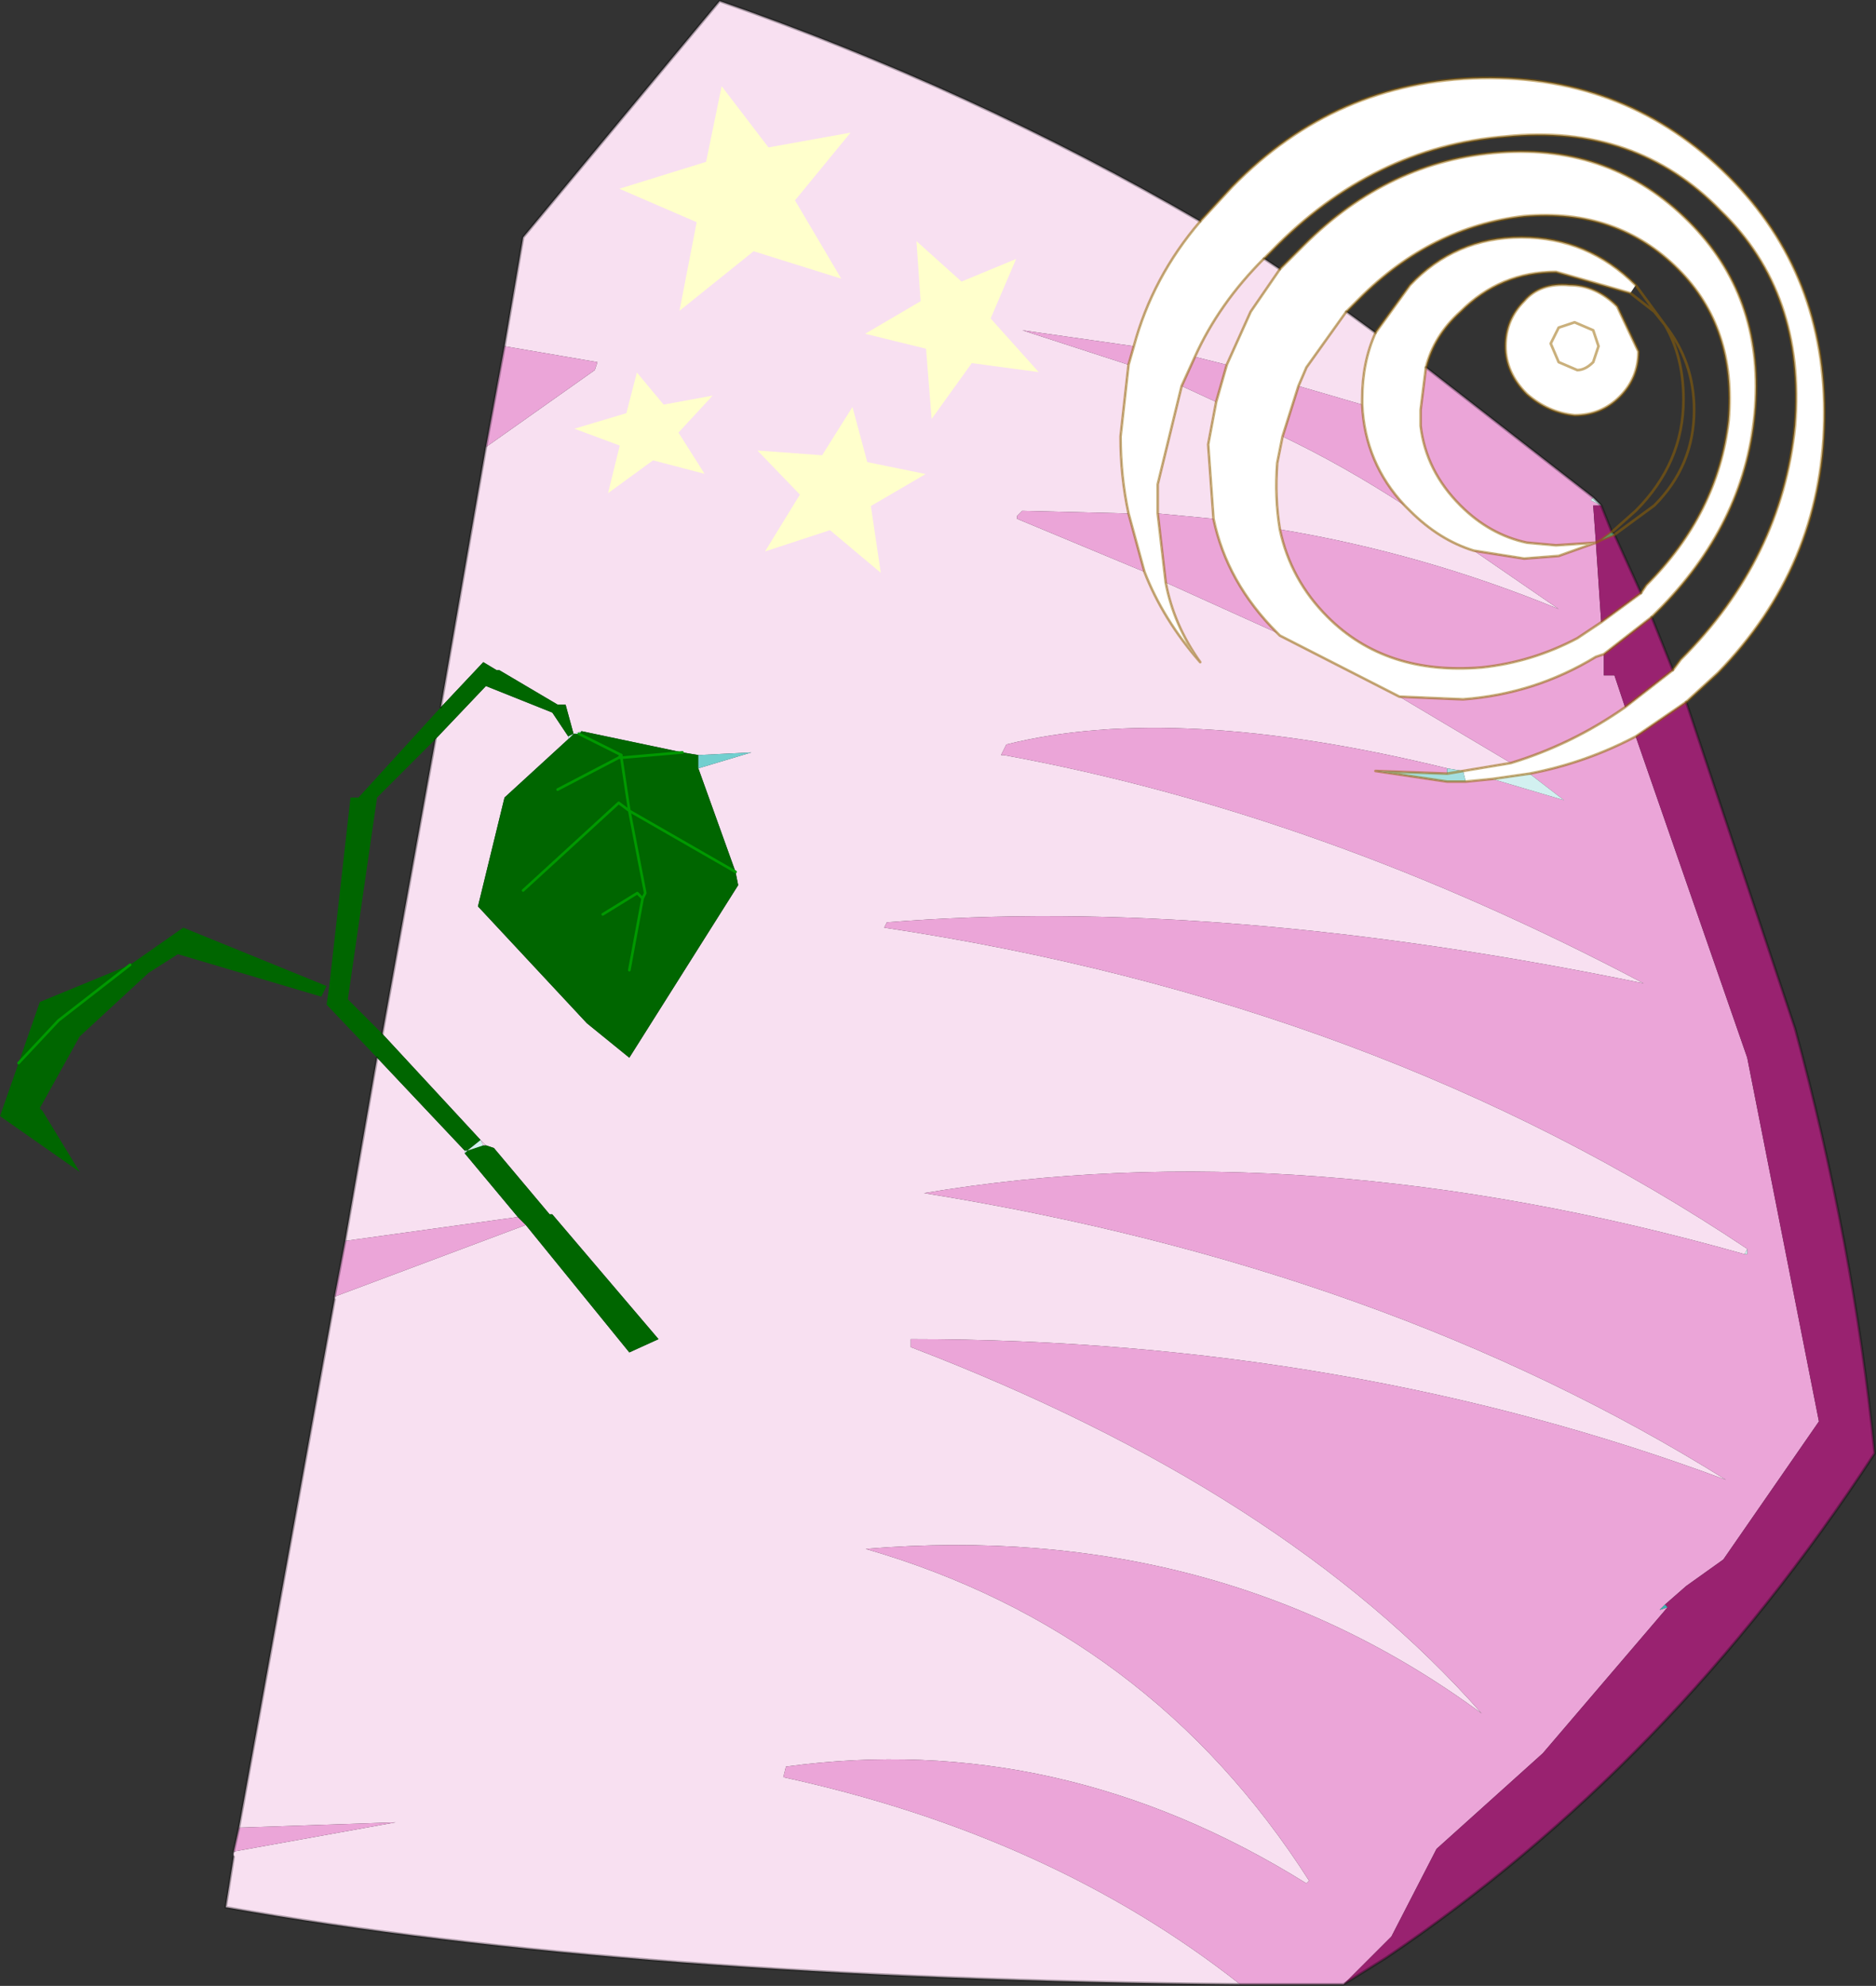 <svg viewBox="0 0 35.325 37.4" xmlns="http://www.w3.org/2000/svg" xmlns:xlink="http://www.w3.org/1999/xlink"><rect x="0" y="0" width="35.325" height="37.4" fill="#333333" stroke="none"/><g transform="translate(-257.8 -181.78)"><use transform="translate(257.8 181.8)" width="35.3" height="37.35" xlink:href="#a"/><use transform="matrix(.199 -.053 .051 .192 269.11 184.01)" width="21.75" height="20.55" xlink:href="#b"/><use transform="matrix(.146 .017 -.017 .147 272.18 189.25)" width="21.75" height="20.55" xlink:href="#b"/><use transform="matrix(.119 -.031 .027 .102 268.43 189.15)" width="21.75" height="20.55" xlink:href="#b"/><use transform="matrix(.129 -.068 .074 .14 273.58 187.1)" width="21.75" height="20.55" xlink:href="#b"/></g><defs><path d="m3.25-3.5 7.6.65L4.35 2l2.25 8.3-7.1-4.65-7.95 3.65 3.6-7.7-6.05-4.95 8.3-.35 3.15-6.55 2.7 6.75" fill="#ffc" fill-rule="evenodd" transform="translate(10.9 10.25)" id="b"/><g id="a"><path d="m-8.15-12.15.35-2.05 3.7-4.45Q.65-17 4.95-14.5q-.9 1.05-1.25 2.35l-2.1-.3 2 .65-.15 1.35q0 .75.15 1.45l-2-.05-.1.1v.05l2.4 1q.35.9 1.05 1.7-.5-.7-.65-1.5l2.1.95.05.05L8.7-5.55l2.1 1.25-.9.15-.3-.05q-5.1-1.25-8.3-.45l-.1.2h.05q6 1.1 12.05 4.3Q5.3-1.8-.95-1.3l-.05.1Q8.3.2 15.25 4.85l-.05.1Q6.9 2.6-.25 3.8q8.7 1.4 15.1 5.4Q7.75 6.55-.5 6.55v.15q7.05 2.7 10.75 6.9-4.95-3.65-11.6-3.1Q4 12.05 7 16.75l-.05.05q-4.65-2.9-9.8-2.2l-.05.2q5.05 1.1 8.6 3.9-11.45-.1-19.1-1.45l.15-.95v-.1l3.05-.55-2.95.1 1.8-9.95v-.05l3.6-1.35 1.95 2.4.55-.25-2-2.35h.05-.1l-1.05-1.25-.15-.05-.1-.1-1.85-2 1-5.55.95-1 1.25.5.3.45v.05l-1.2 1.1-.5 2.05L-6.6.6l.8.65L-3.75-2l-.05-.25-.7-1.95 1-.3-1 .05-.3-.05-1.9-.4-.15.05L-7-5.4h-.15l-1.1-.65h-.05l-.25-.15-.8.85.85-4.9 2.05-1.45.05-.15-1.75-.3m-3 16.85.6-3.45L-8.9 3v.05l1 1.2-3.25.45m16-16.65q.45-1 1.3-1.85l.3.2-.55.8-.45 1-.6-.15m1.6 3.25q-.1-.6-.05-1.25l.1-.5q1.15.55 2.3 1.3l.1.1q.55.55 1.2.75l1.6 1.1Q9.15-8.25 6.45-8.7m.35-2.7.15-.35.75-1.05.55.4Q8-11.85 8-11.15v.1l-1.2-.35M4.15-9v-.55l.45-1.85.65.3-.15.8.1 1.4L4.15-9" fill="#f8e0f1" fill-rule="evenodd" transform="translate(17.65 18.65)"/><path d="M7.65 18.7H5.7q-3.55-2.8-8.6-3.9l.05-.2q5.15-.7 9.8 2.2l.05-.05q-3-4.7-8.35-6.25 6.65-.55 11.6 3.1Q6.55 9.4-.5 6.7v-.15q8.25 0 15.35 2.65-6.4-4-15.1-5.4Q6.9 2.6 15.2 4.95h.05v-.1Q8.3.2-1-1.2l.05-.1Q5.3-1.8 13.3-.15q-6.05-3.2-12.05-4.3H1.2l.1-.2q3.2-.8 8.3.45v.1l-1.35-.05 1.35.2h.35l.5-.05 1.35.4-.65-.5q1.05-.2 2-.7l2.1 6.05L16.6 8.1l-1.8 2.6-.7.5-.4.35-.1.1.15-.05-2.35 2.75-2 1.8-.85 1.65-.9.9m-20.9-2.5.1-.45 2.95-.1-3.05.55m1.9-10.45.2-1.05 3.25-.45.15.15-3.6 1.35m2.85-16 .35-1.9 1.75.3-.05.15-2.05 1.45M3.6-11.8l-2-.65 2.1.3-.1.35m1.25-.15.6.15-.2.7-.65-.3.25-.55m8.1 6.6q-1 .7-2.15 1.05L8.7-5.55l1.2.05q1.35-.1 2.5-.8l.15-.05v.4h.2l.2.6m-.45-1.6-.45.3q-.85.45-1.8.55-1.8.15-2.9-.95-.7-.7-.9-1.65 2.7.45 5.25 1.5l-1.6-1.1.95.15.65-.05.7-.25.1 1.5m-6-3.5.3-.95 1.2.35q.05 1.1.8 1.9-1.15-.75-2.3-1.3m5.85 1.15-.05.05.2.1h-.15l.05.7-.75.05-.55-.05q-.7-.15-1.25-.7-.65-.65-.75-1.5v-.3l.1-.8 3.15 2.45m-8.2.3 1.05.1q.25 1.2 1.2 2.15L4.3-7.7 4.15-9M3.9-7.9l-2.4-1v-.05l.1-.1 2 .05.3 1.1" fill="#eba5d8" fill-rule="evenodd" transform="translate(17.65 18.65)"/><path d="m-10.55 1.25-.95-1 .05-.35.4-3.55h.15l1.55-1.7.8-.85.25.15h.05l1.1.65H-7l.15.55-.1.05-.3-.45-1.25-.5-.95 1-1.1 1.1-.55 3.8.65.65 1.85 2-.25.2.3-.1h.05l.15.05L-7.3 4.2h.05l2 2.35-.55.25-1.95-2.4-.15-.15-1-1.2.05-.05h-.05l-1.65-1.75M-6.7-4.9l1.9.4.3.05v.25l.7 1.95.05.25-2.05 3.25-.8-.65-2.05-2.2.5-2.05 1.2-1.1.1-.1h.1l.05-.05m-7.6 4.2-.55.35-1.3 1.2-.75 1.35.05.05.7 1.15-1.5-1.05.35-1 .4-1.15 1.7-.7 1-.7 2.7 1.1-.1.2-2.7-.8m9.5-3.8-1.15.1v-.05l-.8-.4.8.4v.05l1.15-.1m-12.5 5.85.75-.8L-15.2-.5-16.55.55l-.75.8M-5.8-.4l.25-1.35-.1-.1-.65.4.65-.4.1.1.05-.1-.3-1.55-.2-.15-1.8 1.65L-6-3.55l.2.15.3 1.55-.05.1L-5.8-.4m2-1.85-2-1.15-.15-1H-6l.05-.05-.05.05h.05l.15 1 2 1.15M-7.15-3.8-6-4.4l-1.15.6" fill="#060" fill-rule="evenodd" transform="translate(17.65 18.65)"/><path d="m-6.85-4.85.15-.05-.15.05M-8.6 2.8l.1.1h-.05l-.05-.1" fill="#f4d2ec" fill-rule="evenodd" transform="translate(17.65 18.65)"/><path d="M-6.95-4.75v-.05l.1-.05-.1.1m.1-.1.15-.05-.05.05h-.1M-8.6 2.8l.05.1-.3.1.25-.2m-.3.2h.05l-.05.05V3m19.35-7 .7-.1.65.5-1.35-.4m2.05-5.15-.2-.1.05-.05.15.15m2.75 14v.1h-.05l.05-.1" fill="#d2f0f0" fill-rule="evenodd" transform="translate(17.65 18.65)"/><path d="m-4.5-4.45 1-.05-1 .3v-.25M-7.3 4.2h.1-.1" fill="#72cfcf" fill-rule="evenodd" transform="translate(17.65 18.65)"/><path d="m4.95-14.5.6-.65q1.95-2 4.7-2.05t4.65 1.85q1.85 1.85 1.8 4.6T14.7-6l-.6.55-.95.65q-.95.5-2 .7l-.7.1-.5.05-.05-.2.9-.15q1.15-.35 2.15-1.05l.9-.7.15-.2q1.9-1.9 2.15-4.4.2-2.5-1.4-4.05-1.6-1.65-4.05-1.4-2.5.2-4.4 2.15l-.15.15q-.85.85-1.3 1.85l-.25.55-.45 1.85V-9l.15 1.3q.15.8.65 1.5-.7-.8-1.05-1.7L3.6-9q-.15-.7-.15-1.45l.15-1.35.1-.35q.35-1.3 1.25-2.35m.5 2.7.45-1 .55-.8.45-.45q1.6-1.6 3.7-1.75t3.55 1.3q1.4 1.4 1.25 3.5t-1.75 3.75l-.2.2-.9.7-.15.05q-1.15.7-2.5.8l-1.2-.05L6.45-6.7l-.05-.05Q5.45-7.7 5.2-8.9l-.1-1.4.15-.8.2-.7m7.8 4.3.1-.15Q14.7-9 14.9-10.75q.15-1.75-.95-2.85-1.15-1.15-2.9-1-1.75.2-3.1 1.55l-.25.25-.75 1.05-.15.35-.3.95-.1.5q-.05.65.05 1.25.2.95.9 1.65 1.1 1.1 2.9.95.95-.1 1.8-.55l.45-.3.75-.55m-5-4.9.65-.9q.85-.9 2.1-.9t2.15.9l-.1.15-1.4-.4q-1.05 0-1.8.75-.5.45-.65 1.05l-.1.8v.3q.1.85.75 1.5.55.55 1.25.7l.55.05.75-.05-.7.25-.65.05-.95-.15q-.65-.2-1.2-.75l-.1-.1q-.75-.8-.8-1.9v-.1q0-.7.25-1.25m2.8-.6q.3-.35.85-.3.5 0 .9.4l.4.85q0 .5-.35.85t-.85.35q-.5-.05-.9-.4-.4-.4-.4-.9t.35-.85m1.4.85-.1-.3-.35-.15-.3.1-.15.3.15.35.35.15q.15 0 .3-.15l.1-.3-.1.3q-.15.15-.3.15l-.35-.15-.15-.35.15-.3.3-.1.35.15.1.3" fill="#fff" fill-rule="evenodd" transform="translate(17.65 18.65)"/><path d="M14.1-5.45 16.15.7q1.1 4.05 1.5 8-3.85 5.9-9.2 9.5l-.8.5.9-.9.85-1.65 2-1.8 2.35-2.75-.05-.05.4-.35.7-.5 1.8-2.6-1.35-6.85-2.1-6.05.95-.65m-.25-.6-.9.7-.2-.6h-.2v-.4l.9-.7.4 1m-.6-1.45-.75.55-.1-1.5-.05-.7h.15l.2.5-.2.15-.1.05.1-.05.25-.1.5 1.1" fill="#992270" fill-rule="evenodd" transform="translate(17.65 18.65)"/><path d="m12.7-8.65.05.05-.25.1-.1.05.1-.05.2-.15m1.05 20.25-.15.05.1-.1.05.05" fill="#3db1b0" fill-rule="evenodd" transform="translate(17.65 18.65)"/><path d="m9.9-4.15.05.2H9.6l-1.35-.2 1.35.05v-.1l.3.05-.3.05.3-.05m-3.5-2.6.05.05-.05-.05m-5.2 2.3h.05-.05" fill="#a4dfdf" fill-rule="evenodd" transform="translate(17.65 18.65)"/><path d="m9.5 6.5.35-2.05L13.55 0q4.75 1.65 9.05 4.15m9.15 9.05 2.05 6.15q1.1 4.05 1.5 8-3.85 5.9-9.2 9.5l-.8.5h-1.95q-11.45-.1-19.1-1.45l.15-.95m0-.1.1-.45 1.8-9.95m0-.05.2-1.05.6-3.45m1.2-6.6.85-4.9.35-1.9m-1.3 7.4-1 5.55m16.9-14.4-.3-.2m1.55 1 .55.4m4.5 3.8.5 1.1m.2.45.4 1M30.35 10l.05.05m-.25-.55L30 9.35 26.85 6.9m3.3 2.6.2.5" fill="none" stroke="#000" stroke-linecap="round" stroke-linejoin="round" stroke-opacity=".302" stroke-width=".05"/><path d="m10.9 13.8.8.4v.05l1.15-.1m-10.4 4L1.1 19.2l-.75.8m11.35-5.8-.05.05h.05l.15 1 2 1.15m-2.5.8.65-.4.1.1.05-.1-.3-1.55-.2-.15-1.8 1.65m2.25.15-.25 1.35m-.2-4-1.15.6" fill="none" stroke="#090" stroke-linecap="round" stroke-linejoin="round" stroke-width=".05"/><path d="m22.6 4.15.6-.65q1.95-2 4.7-2.05t4.65 1.85q1.85 1.85 1.8 4.6t-2 4.75l-.6.55m-10.5-6.35.1-.35q.35-1.3 1.25-2.35m1.2.7q-.85.85-1.3 1.85m.6.15.45-1 .55-.8.45-.45q1.6-1.6 3.7-1.75t3.55 1.3q1.4 1.4 1.25 3.5T31.3 11.4l-.2.2-.9.7-.15.05q-1.15.7-2.5.8l-1.2-.05M23.8 4.85l.15-.15q1.9-1.95 4.4-2.15 2.45-.25 4.05 1.4Q34 5.5 33.8 8q-.25 2.5-2.15 4.4l-.15.2-.9.7q-1 .7-2.15 1.05l-.9.15m.05.2.5-.05.7-.1q1.05-.2 2-.7l.95-.65m-6.4-7.35.25-.25q1.35-1.35 3.1-1.55 1.75-.15 2.9 1 1.1 1.1.95 2.85-.2 1.75-1.55 3.1l-.1.15-.75.55-.45.3q-.85.45-1.8.55-1.8.15-2.9-.95-.7-.7-.9-1.65-.1-.6-.05-1.25l.1-.5.3-.95.15-.35.75-1.05m.55.4.65-.9q.85-.9 2.1-.9t2.15.9l.55.75q.55.7.55 1.6 0 1.05-.75 1.8l-.75.55-.25.1-.1.05-.7.25-.65.05-.95-.15m.95-4.7q.3-.35.85-.3.5 0 .9.4l.4.85q0 .5-.35.85t-.85.35q-.5-.05-.9-.4-.4-.4-.4-.9t.35-.85m1.4.85-.1.3q-.15.15-.3.15l-.35-.15-.15-.35.15-.3.3-.1.35.15.1.3m.6-1 .45.35.2.25q.35.6.35 1.4 0 1.2-.9 2.1l-.45.4-.2.15-.1.05m-3.2-3.3q.15-.6.65-1.05.75-.75 1.8-.75l1.4.4m-3.85 1.4-.1.8V8q.1.85.75 1.5.55.55 1.25.7l.55.05.75-.05m-4.4-2.6q.05 1.1.8 1.9l.1.1q.55.55 1.2.75m-1.85-4.1q-.25.55-.25 1.25v.1m-3.4-.35L21.8 9.1v.55l.15 1.3q.15.8.65 1.5-.7-.8-1.05-1.7l-.3-1.1q-.15-.7-.15-1.45l.15-1.35m1.6 2.9-.1-1.4.15-.8.2-.7m-.85.4.25-.55m1.6 5.25-.05-.05q-.95-.95-1.2-2.15m1.25 2.2 2.25 1.15m1.25 1.6h-.35l-1.35-.2 1.35.05.3-.05" fill="none" stroke="#960" stroke-linecap="round" stroke-linejoin="round" stroke-opacity=".514" stroke-width=".05"/></g></defs></svg>